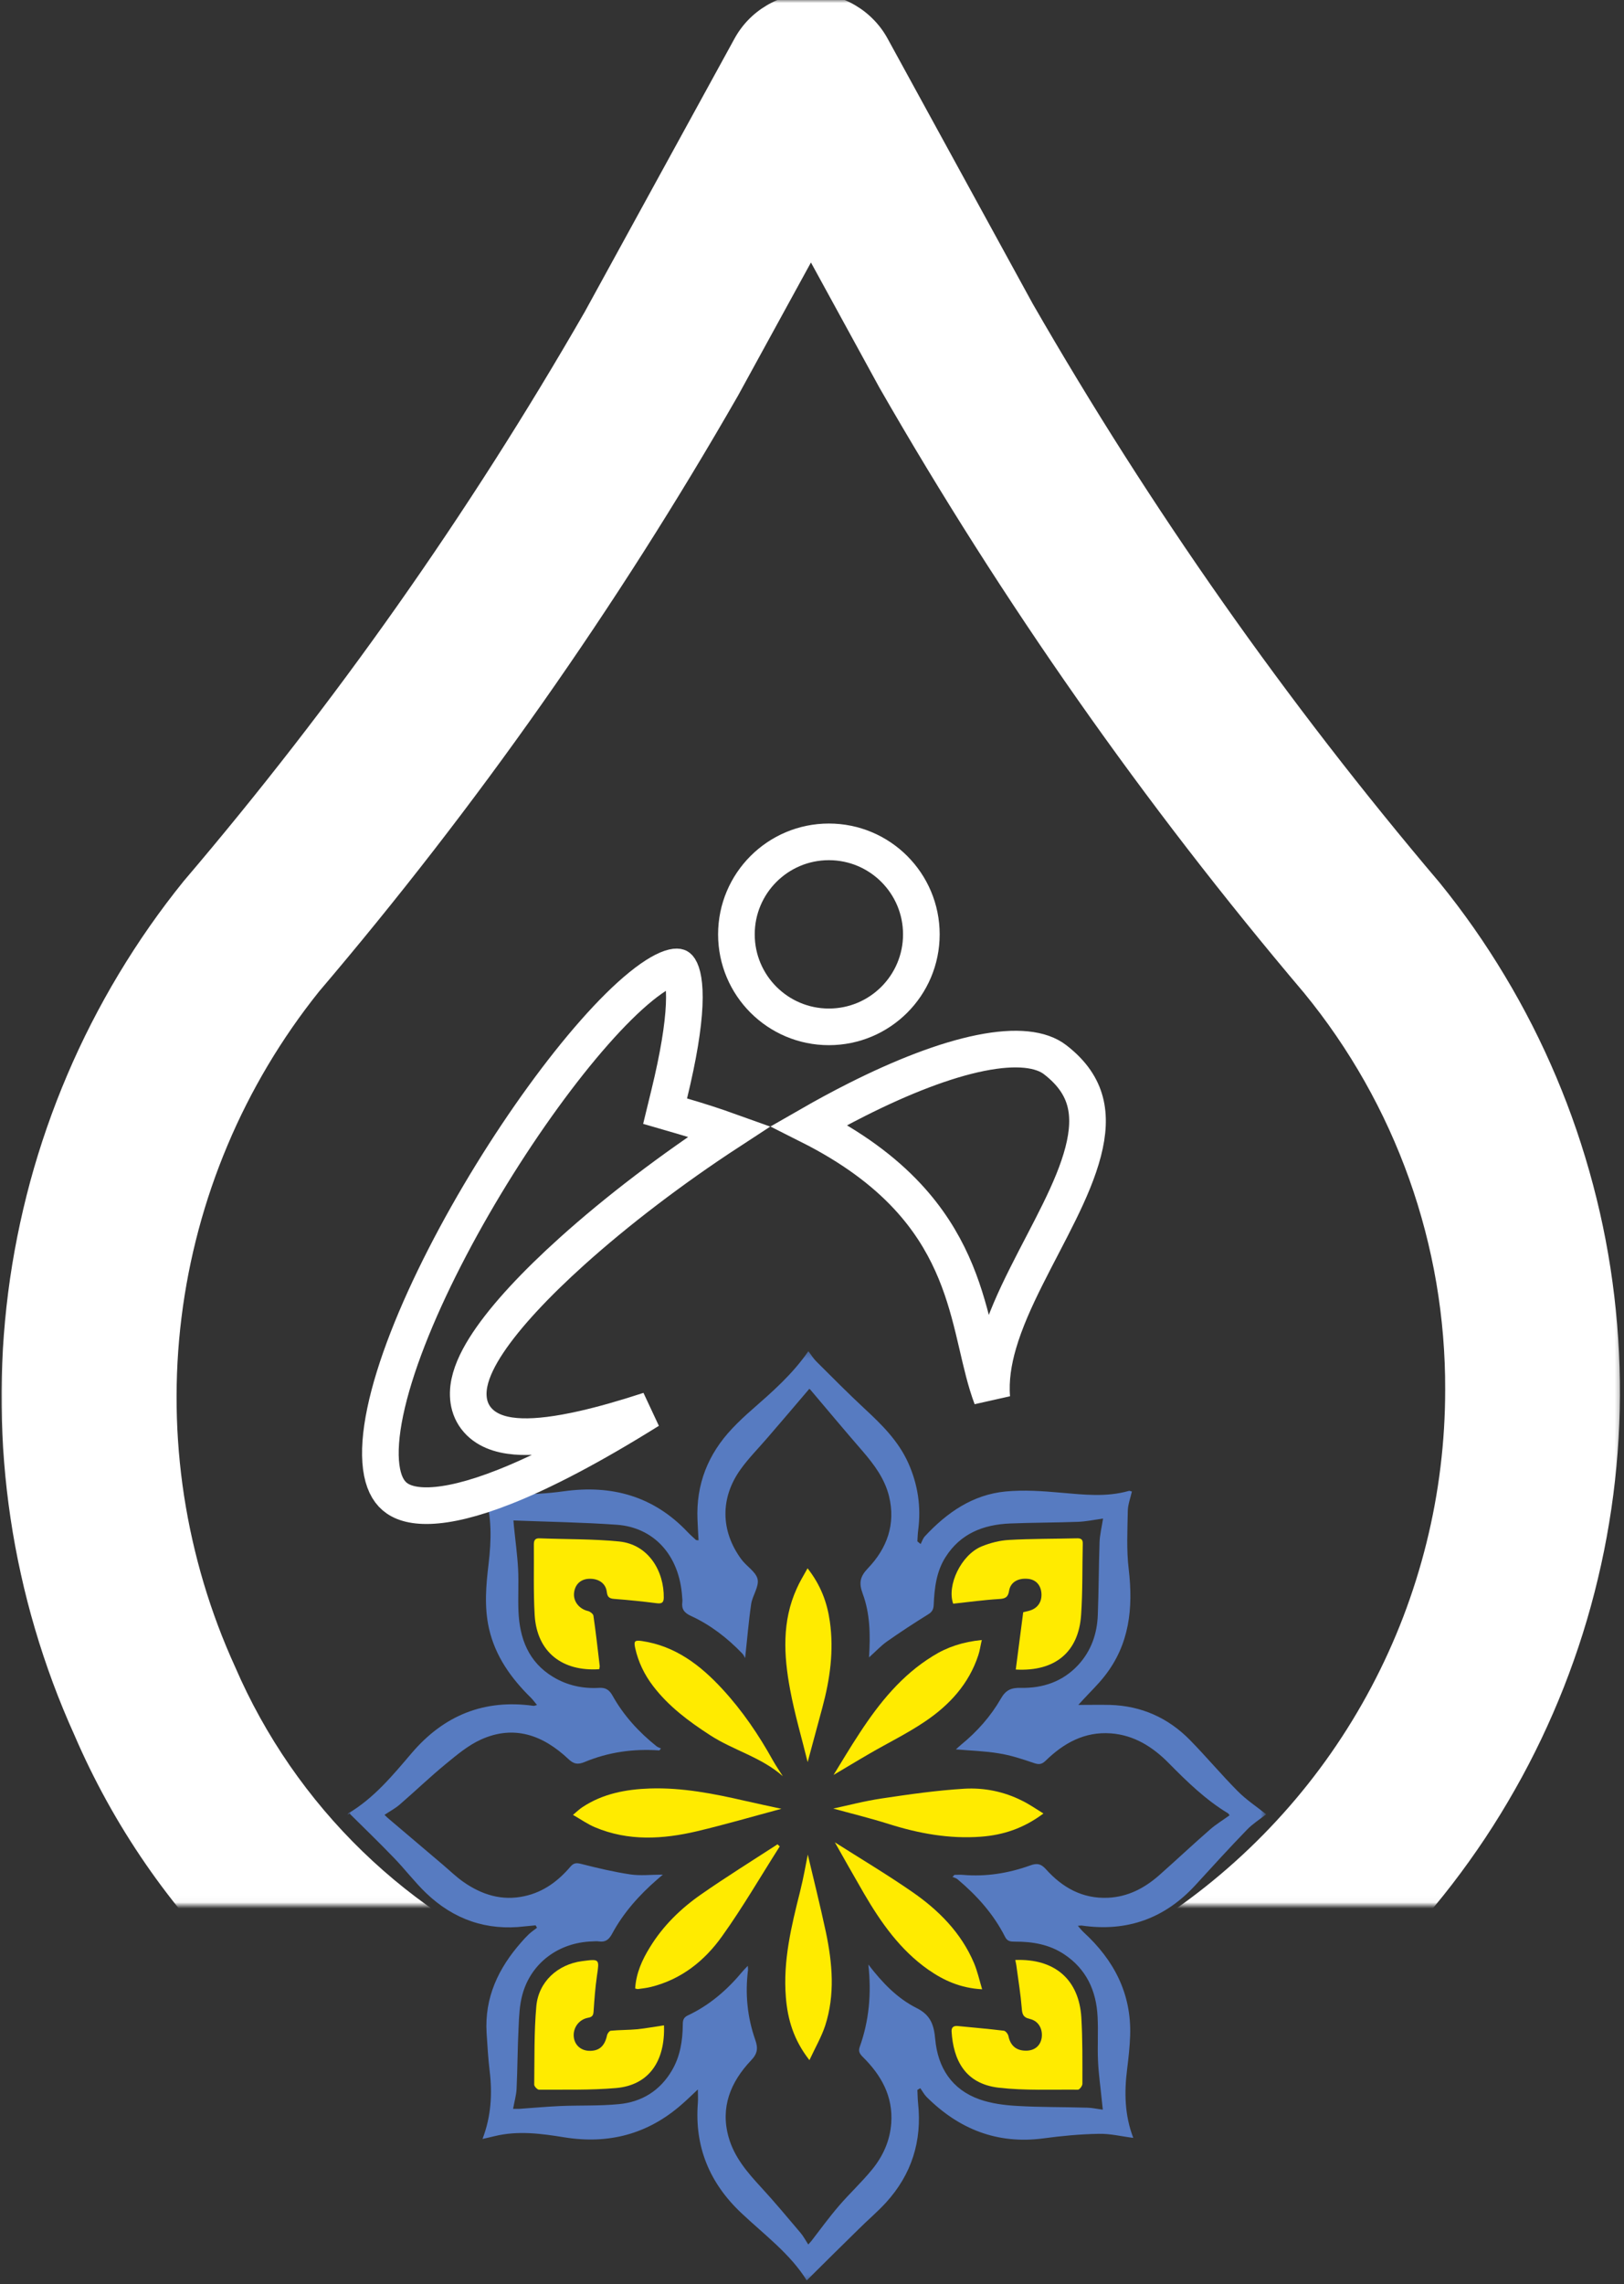 <svg width="266" height="374" viewBox="0 0 266 374" fill="none" xmlns="http://www.w3.org/2000/svg">
<rect x="0" y="0" width="266" height="374" fill="#333333" stroke="none"/>
<mask id="mask0_53_31" style="mask-type:luminance" maskUnits="userSpaceOnUse" x="56" y="221" width="152" height="153">
<path d="M56.961 221.248H207.31V373.671H56.961V221.248Z" fill="white"/>
</mask>
<g mask="url(#mask0_53_31)">
<path d="M132.136 373.412C129.441 369.054 125.18 365.922 121.395 362.347C116.194 357.432 113.747 351.486 114.304 344.341C114.358 343.688 114.304 343.04 114.304 342.138C113.31 343.078 112.505 343.861 111.663 344.59C106.122 349.461 99.695 351.146 92.432 349.979C88.646 349.364 84.844 348.851 81.02 349.785C80.427 349.942 79.816 350.055 79.033 350.244C80.448 346.539 80.659 342.845 80.2 339.081C79.951 337.035 79.838 334.972 79.703 332.925C79.341 327.098 81.631 322.28 85.4 318.014C85.778 317.577 86.183 317.139 86.605 316.734C87.02 316.351 87.501 316.01 87.96 315.665C87.885 315.53 87.809 315.395 87.728 315.265C87.139 315.319 86.567 315.379 85.973 315.433C79.719 316.199 74.313 314.309 69.798 309.989C67.924 308.191 66.342 306.09 64.522 304.216C62.135 301.732 59.651 299.339 57.221 296.931C57.145 297.006 57.048 297.082 56.972 297.179C56.994 297.103 56.972 296.99 57.01 296.952C61.233 294.462 64.295 290.736 67.411 287.085C72.688 280.891 79.282 278.196 87.388 279.325C87.501 279.347 87.615 279.266 87.96 279.19C87.577 278.752 87.312 278.347 86.983 278.023C83.715 274.816 81.118 271.203 80.086 266.634C79.298 263.113 79.606 259.575 80.027 256.081C80.486 252.198 80.583 248.359 79.395 244.573C79.357 244.422 79.341 244.249 79.319 244.076C80.945 244.303 82.495 244.746 84.061 244.724C86.831 244.708 89.624 244.573 92.356 244.189C100.214 243.098 107.056 244.994 112.603 250.843C113.04 251.302 113.515 251.723 113.974 252.144C114.055 252.22 114.207 252.182 114.417 252.22C114.358 251.053 114.282 249.941 114.244 248.834C113.996 243.061 115.967 238.108 119.92 233.923C120.952 232.832 122.064 231.784 123.209 230.791C126.498 227.902 129.803 225.034 132.406 221.248C132.881 221.88 133.227 222.452 133.686 222.911C136.305 225.514 138.903 228.15 141.619 230.672C144.449 233.291 147.16 235.97 148.77 239.561C150.336 243.061 150.892 246.711 150.395 250.535C150.314 251.145 150.298 251.761 150.26 252.393C150.433 252.544 150.622 252.679 150.795 252.83C151.022 252.393 151.178 251.874 151.518 251.529C155.115 247.667 159.322 244.746 164.69 244.227C167.671 243.941 170.75 244.152 173.752 244.422C177.5 244.746 181.21 245.183 184.899 244.13C184.991 244.092 185.126 244.168 185.396 244.227C185.163 245.296 184.742 246.35 184.726 247.403C184.667 250.594 184.494 253.802 184.877 256.962C185.623 263.307 185.012 269.253 180.94 274.432C179.887 275.788 178.629 276.992 177.462 278.256C177.192 278.542 176.944 278.828 176.62 279.174C178.472 279.174 180.157 279.136 181.821 279.174C186.94 279.325 191.32 281.274 194.895 284.909C197.574 287.642 200.036 290.585 202.731 293.301C204.108 294.695 205.772 295.786 207.397 297.082C206.344 297.908 205.199 298.632 204.281 299.571C201.414 302.531 198.643 305.571 195.851 308.628C190.802 314.153 184.591 316.372 177.192 315.303C177.079 315.281 176.944 315.319 176.544 315.341C176.928 315.778 177.176 316.102 177.479 316.388C182.452 320.941 185.336 326.444 185.109 333.308C185.05 335.161 184.839 336.997 184.613 338.833C184.132 342.635 184.208 346.383 185.623 350.071C183.657 349.823 181.783 349.348 179.925 349.407C176.906 349.461 173.887 349.747 170.885 350.152C163.335 351.146 157.065 348.64 151.767 343.364C151.367 342.964 151.081 342.408 150.735 341.933C150.584 342.025 150.411 342.122 150.26 342.219C150.298 342.943 150.298 343.672 150.374 344.379C151.043 350.59 149.32 356.055 145.119 360.662C143.704 362.212 142.078 363.567 140.588 365.063C137.812 367.774 135.004 370.566 132.136 373.412ZM84.099 248.969C84.115 249.158 84.137 249.525 84.174 249.887C84.407 252.22 84.731 254.553 84.86 256.902C84.979 259.214 84.823 261.53 84.92 263.842C85.109 268.313 86.567 272.175 90.617 274.605C92.912 275.982 95.451 276.533 98.108 276.382C99.182 276.306 99.793 276.706 100.311 277.624C102.142 280.913 104.631 283.624 107.553 285.957C107.764 286.113 108.034 286.189 108.261 286.302C108.163 286.416 108.088 286.513 107.996 286.626C103.767 286.324 99.658 286.896 95.758 288.522C94.63 288.981 93.982 288.884 93.064 288.004C88.954 284.142 84.212 282.382 78.763 284.85C76.662 285.806 74.81 287.372 73.012 288.846C70.409 290.985 67.984 293.318 65.44 295.516C64.733 296.126 63.852 296.585 62.977 297.179C63.264 297.449 63.474 297.66 63.68 297.827C66.628 300.333 69.572 302.839 72.515 305.323C73.644 306.279 74.691 307.31 75.895 308.153C78.898 310.254 82.203 311.307 85.913 310.486C89.013 309.816 91.422 308.018 93.425 305.668C93.998 304.999 94.457 305.015 95.262 305.226C97.902 305.895 100.559 306.527 103.233 306.927C104.896 307.175 106.619 306.965 108.568 306.965C108.109 307.348 107.861 307.559 107.629 307.769C104.685 310.329 102.104 313.218 100.252 316.658C99.733 317.614 99.161 318.052 98.108 317.901C97.746 317.841 97.346 317.884 96.984 317.901C91.514 318.073 86.983 321.416 85.568 326.601C85.093 328.318 85.017 330.154 84.941 331.953C84.769 335.317 84.769 338.682 84.612 342.046C84.558 343.094 84.25 344.147 84.039 345.313C84.536 345.313 84.823 345.335 85.093 345.313C87.312 345.162 89.526 344.952 91.762 344.854C94.954 344.719 98.167 344.854 101.343 344.547C105.107 344.206 108.109 342.349 110.059 339.022C111.414 336.71 111.814 334.151 111.836 331.51C111.836 330.84 111.933 330.365 112.657 330.019C116.232 328.34 119.137 325.818 121.643 322.793C121.87 322.529 122.118 322.28 122.485 321.897C122.502 322.259 122.539 322.41 122.523 322.567C122.026 326.466 122.404 330.305 123.706 334.016C124.187 335.393 124.089 336.273 122.998 337.402C119.672 340.917 117.954 345.065 119.348 349.979C120.266 353.225 122.404 355.715 124.662 358.161C126.881 360.57 128.982 363.092 131.105 365.598C131.58 366.149 131.925 366.818 132.385 367.526C132.617 367.261 132.768 367.126 132.881 366.975C134.372 365.041 135.808 363.07 137.396 361.218C139.151 359.171 141.139 357.34 142.84 355.256C144.622 353.074 145.767 350.552 145.978 347.684C146.302 343.25 144.33 339.789 141.312 336.808C140.798 336.289 140.566 335.89 140.815 335.182C142.343 330.9 142.764 326.466 142.23 321.686C144.541 324.705 147.009 327.249 150.147 328.815C152.437 329.965 152.971 331.569 153.182 333.902C153.603 338.568 155.898 342.16 160.445 343.764C162.395 344.455 164.539 344.719 166.602 344.838C170.426 345.065 174.249 345.006 178.094 345.124C178.894 345.141 179.714 345.335 180.632 345.448C180.578 344.854 180.519 344.433 180.481 344.034C180.271 341.852 179.947 339.692 179.849 337.515C179.736 335.069 179.909 332.622 179.774 330.192C179.563 325.969 177.938 322.432 174.325 320.023C171.9 318.397 169.124 317.922 166.278 317.938C165.571 317.938 164.998 317.922 164.615 317.139C162.741 313.429 160.03 310.41 156.876 307.753C156.644 307.542 156.298 307.461 156.012 307.332C156.125 307.213 156.222 307.121 156.336 307.002C156.795 307.002 157.254 306.965 157.713 307.002C161.499 307.332 165.187 306.738 168.746 305.458C169.853 305.053 170.501 305.172 171.306 306.068C174.001 309.071 177.29 310.945 181.497 310.75C184.764 310.599 187.48 309.163 189.867 307.062C192.676 304.578 195.392 302.018 198.222 299.55C199.194 298.707 200.323 298.021 201.392 297.255C201.279 297.082 201.225 296.968 201.127 296.914C197.455 294.695 194.415 291.73 191.417 288.689C188.836 286.076 185.795 284.121 181.972 283.834C177.651 283.51 174.233 285.422 171.268 288.311C170.598 288.959 170.123 288.959 169.297 288.673C167.444 288.041 165.533 287.409 163.599 287.107C161.31 286.724 158.955 286.664 156.568 286.454C156.854 286.205 157.14 285.919 157.448 285.67C160.046 283.548 162.265 281.048 163.929 278.158C164.728 276.743 165.608 276.344 167.196 276.382C170.809 276.457 174.076 275.366 176.62 272.618C178.742 270.301 179.698 267.509 179.812 264.452C179.963 260.493 179.963 256.54 180.098 252.582C180.136 251.302 180.465 250.038 180.67 248.661C179.142 248.872 177.824 249.158 176.507 249.196C172.796 249.331 169.086 249.314 165.398 249.466C161.061 249.655 157.329 251.107 154.883 254.953C153.355 257.34 153.052 260.078 152.933 262.81C152.896 263.572 152.647 263.977 151.977 264.376C149.704 265.791 147.446 267.26 145.248 268.81C144.255 269.518 143.418 270.436 142.343 271.392C142.575 267.681 142.516 264.204 141.295 260.936C140.663 259.214 140.852 258.166 142.154 256.805C145.286 253.538 146.739 249.579 145.616 244.994C144.908 242.143 143.207 239.853 141.312 237.649C138.406 234.306 135.576 230.92 132.73 227.556C132.633 227.442 132.482 227.388 132.536 227.442C130.246 230.137 128.01 232.757 125.753 235.376C124.278 237.099 122.653 238.724 121.335 240.555C117.933 245.259 118.008 250.692 121.432 255.336C122.275 256.481 123.819 257.377 124.089 258.582C124.354 259.808 123.247 261.26 123.036 262.654C122.615 265.521 122.388 268.427 122.043 271.505C121.929 271.332 121.816 270.992 121.584 270.76C119.137 268.216 116.383 266.078 113.175 264.603C112.084 264.106 111.609 263.496 111.76 262.33C111.798 262.081 111.76 261.833 111.738 261.568C111.301 254.434 106.883 250.097 101.073 249.676C95.494 249.277 89.872 249.196 84.099 248.969Z" fill="#577BC1"/>
</g>
<path d="M166.375 273.379C166.775 270.247 167.175 267.185 167.596 263.993C167.806 263.939 168.168 263.858 168.535 263.766C169.929 263.399 170.696 262.33 170.577 260.861C170.463 259.521 169.643 258.641 168.363 258.528C166.775 258.371 165.511 259.062 165.284 260.477C165.112 261.568 164.636 261.779 163.643 261.833C161.137 261.984 158.653 262.33 156.125 262.6C155.056 259.619 157.41 254.607 160.791 253.214C162.206 252.641 163.772 252.236 165.284 252.16C168.935 251.95 172.607 251.988 176.258 251.896C176.944 251.874 177.387 251.95 177.349 252.809C177.252 256.67 177.349 260.553 177.079 264.414C176.679 270.549 172.78 273.741 166.375 273.379Z" fill="#FFEB00"/>
<path d="M166.3 320.941C172.78 320.692 176.734 324.154 177.117 330.365C177.328 333.978 177.29 337.591 177.29 341.225C177.29 341.565 176.809 342.181 176.561 342.181C172.24 342.138 167.866 342.348 163.583 341.852C157.999 341.203 156.147 337.229 155.861 332.638C155.823 331.915 156.26 331.682 156.914 331.758C159.414 332.006 161.92 332.217 164.426 332.525C164.712 332.563 165.095 333.043 165.171 333.384C165.495 334.971 166.451 335.792 168.055 335.792C169.454 335.792 170.41 334.993 170.62 333.691C170.825 332.255 170.123 330.921 168.671 330.592C167.504 330.327 167.423 329.717 167.348 328.739C167.175 326.563 166.813 324.403 166.527 322.242C166.489 321.821 166.392 321.438 166.3 320.941Z" fill="#FFEB00"/>
<path d="M98.151 273.325C92.183 273.725 87.96 270.609 87.577 264.49C87.35 260.628 87.48 256.751 87.442 252.868C87.442 252.198 87.674 251.853 88.398 251.896C92.718 252.063 97.076 251.988 101.381 252.409C106.29 252.89 108.795 257.361 108.72 261.66C108.698 262.465 108.336 262.616 107.575 262.524C105.334 262.238 103.082 262.006 100.824 261.833C100.041 261.779 99.507 261.719 99.393 260.704C99.237 259.213 97.957 258.414 96.353 258.528C95.013 258.625 94.133 259.538 94.02 260.915C93.906 262.276 94.916 263.48 96.315 263.804C96.655 263.879 97.136 264.263 97.195 264.549C97.595 267.282 97.903 270.036 98.227 272.785C98.243 272.92 98.189 273.093 98.151 273.325Z" fill="#FFEB00"/>
<path d="M108.757 331.645C108.968 337.515 106.289 341.452 100.883 341.911C96.714 342.273 92.491 342.16 88.284 342.181C88.019 342.181 87.501 341.641 87.501 341.355C87.56 337.072 87.463 332.774 87.847 328.513C88.208 324.495 91.362 321.649 95.337 321.13C98.243 320.752 98.189 320.752 97.767 323.598C97.497 325.472 97.362 327.346 97.233 329.236C97.195 329.906 97.114 330.268 96.315 330.403C94.786 330.689 93.83 332.088 93.982 333.54C94.117 334.836 95.089 335.738 96.428 335.814C98.108 335.89 99.047 335.069 99.431 333.27C99.485 332.984 99.814 332.547 100.041 332.525C101.494 332.39 102.984 332.412 104.437 332.277C105.852 332.125 107.267 331.855 108.757 331.645Z" fill="#FFEB00"/>
<path d="M160.866 325.737C157.313 325.548 154.558 324.284 152.015 322.507C147.43 319.278 144.292 314.806 141.522 310.064C139.858 307.197 138.233 304.308 136.742 301.672C140.798 304.254 145.194 306.873 149.396 309.778C153.738 312.776 157.426 316.469 159.532 321.438C160.083 322.739 160.391 324.133 160.866 325.737Z" fill="#FFEB00"/>
<path d="M170.907 296.952C167.656 299.398 164.291 300.484 160.656 300.754C155.515 301.137 150.525 300.236 145.632 298.691C142.478 297.697 139.265 296.914 136.479 296.147C138.79 295.651 141.598 294.905 144.466 294.484C148.943 293.814 153.452 293.166 157.962 292.896C161.191 292.707 164.426 293.355 167.385 294.846C168.536 295.402 169.605 296.147 170.907 296.952Z" fill="#FFEB00"/>
<path d="M127.718 302.342C124.586 307.251 121.659 312.322 118.278 317.042C115.411 321.076 111.587 324.133 106.597 325.359C105.911 325.526 105.204 325.607 104.496 325.699C104.383 325.72 104.264 325.645 104.037 325.607C104.188 323.101 105.182 320.903 106.462 318.84C108.606 315.341 111.511 312.511 114.838 310.199C118.926 307.348 123.171 304.713 127.356 301.996C127.454 302.11 127.589 302.228 127.718 302.342Z" fill="#FFEB00"/>
<path d="M127.989 296.185C123.495 297.39 118.851 298.745 114.169 299.858C108.568 301.175 102.925 301.521 97.443 299.204C96.255 298.707 95.186 297.946 93.847 297.179C94.516 296.623 94.916 296.223 95.397 295.915C98.74 293.701 102.525 292.994 106.446 292.858C111.738 292.686 116.901 293.701 122.043 294.884C124.068 295.343 126.136 295.786 127.989 296.185Z" fill="#FFEB00"/>
<path d="M128.221 290.849C124.721 287.733 120.115 286.61 116.291 284.12C112.813 281.868 109.524 279.422 106.981 276.095C105.544 274.221 104.551 272.158 104.038 269.863C103.789 268.713 103.962 268.545 105.145 268.713C110.61 269.518 114.72 272.671 118.316 276.571C121.584 280.108 124.279 284.083 126.612 288.29C127.108 289.17 127.681 289.991 128.221 290.849Z" fill="#FFEB00"/>
<path d="M160.813 268.545C160.581 269.517 160.489 270.301 160.24 271.03C158.69 275.771 155.477 279.228 151.465 281.922C148.575 283.872 145.421 285.406 142.403 287.161C140.318 288.365 138.255 289.629 136.532 290.639C137.758 288.651 139.227 286.167 140.815 283.759C144.044 278.828 147.695 274.297 152.804 271.165C155.153 269.69 157.735 268.848 160.813 268.545Z" fill="#FFEB00"/>
<path d="M132.579 337.342C129.976 334.016 129.004 330.635 128.718 327.022C128.237 321.092 129.614 315.416 131.045 309.74C131.623 307.445 132.023 305.096 132.309 303.681C133.168 307.31 134.296 311.82 135.274 316.372C136.343 321.476 136.802 326.617 135.155 331.704C134.545 333.54 133.551 335.258 132.579 337.342Z" fill="#FFEB00"/>
<path d="M132.271 256.805C134.448 259.575 135.484 262.427 135.922 265.505C136.608 270.301 135.943 274.983 134.696 279.611C133.859 282.689 133.038 285.768 132.287 288.538C131.375 284.79 130.17 280.74 129.403 276.608C128.372 271.068 128.064 265.467 130.494 260.132C130.953 259.062 131.58 258.069 132.271 256.805Z" fill="#FFEB00"/>
<circle cx="135.765" cy="152.997" r="15.146" stroke="white" stroke-width="6"/>
<path d="M106.329 230.929C96.768 236.9 88.963 240.958 82.679 243.444C77.439 245.518 73.415 246.434 70.411 246.537C67.434 246.639 65.681 245.943 64.619 245.03C63.55 244.112 62.754 242.607 62.442 240.231C62.128 237.836 62.341 234.785 63.097 231.167C64.607 223.936 68.146 215.064 72.82 205.925C82.203 187.576 95.68 169.065 104.992 161.518C107.332 159.621 109.105 158.674 110.263 158.403C110.797 158.278 111.023 158.34 111.062 158.353C111.081 158.36 111.096 158.367 111.119 158.386C111.146 158.408 111.211 158.467 111.297 158.601C111.725 159.266 112.228 160.995 112.062 164.612C111.903 168.097 111.149 172.869 109.617 179.158L108.938 181.947L111.695 182.748C114.48 183.557 117.066 184.397 119.47 185.26C110.024 191.421 100.984 198.334 93.715 204.873C87.787 210.207 82.893 215.417 79.931 219.869C78.463 222.075 77.327 224.303 76.889 226.409C76.436 228.584 76.677 231.039 78.568 232.889C80.284 234.567 82.792 235.154 85.409 235.239C88.112 235.328 91.496 234.899 95.574 233.975C98.667 233.274 102.24 232.268 106.329 230.929ZM162.446 228.877C162.194 228.207 161.958 227.51 161.737 226.784C160.869 223.939 160.276 220.985 159.429 217.531C157.772 210.775 155.359 203.121 148.613 195.881C144.763 191.75 139.588 187.845 132.52 184.289C135.145 182.781 137.762 181.364 140.341 180.064C147.794 176.306 154.779 173.594 160.601 172.423C166.568 171.223 170.567 171.785 172.817 173.519C175.68 175.725 177.114 178.035 177.733 180.375C178.367 182.771 178.219 185.482 177.421 188.567C175.774 194.935 171.751 201.702 168.053 209.101C166.263 212.682 164.585 216.372 163.53 220.001C162.683 222.912 162.203 225.91 162.446 228.877Z" stroke="white" stroke-width="6"/>
<mask id="mask1_53_31" style="mask-type:luminance" maskUnits="userSpaceOnUse" x="0" y="0" width="266" height="312">
<path d="M0 0H265.667V311.969H0V0Z" fill="white"/>
</mask>
<g mask="url(#mask1_53_31)">
<path d="M235.797 144.533C210.707 114.96 188.493 83.365 169.155 49.741L145.387 6.327C144.771 5.201 144.017 4.175 143.122 3.256C142.233 2.336 141.236 1.548 140.133 0.895C139.03 0.237 137.862 -0.255 136.623 -0.593C135.383 -0.937 134.126 -1.103 132.845 -1.103C131.564 -1.103 130.301 -0.937 129.068 -0.593C127.828 -0.255 126.66 0.237 125.557 0.895C124.454 1.548 123.452 2.336 122.563 3.256C121.673 4.175 120.92 5.201 120.303 6.327L95.788 51.046C76.753 84.147 54.847 115.227 30.077 144.29C28.132 146.692 26.276 149.165 24.503 151.697C22.73 154.235 21.052 156.826 19.457 159.477C17.861 162.128 16.367 164.832 14.956 167.583C13.55 170.335 12.24 173.134 11.03 175.98C9.814 178.827 8.699 181.709 7.685 184.632C6.671 187.55 5.758 190.503 4.946 193.486C4.139 196.475 3.434 199.481 2.829 202.511C2.224 205.548 1.726 208.596 1.334 211.667C0.943 214.733 0.658 217.811 0.474 220.895C0.297 223.984 0.219 227.074 0.255 230.169C0.291 233.259 0.427 236.348 0.676 239.426C0.919 242.51 1.275 245.581 1.732 248.641C2.188 251.701 2.752 254.737 3.422 257.756C4.086 260.774 4.857 263.769 5.734 266.734C6.606 269.705 7.585 272.634 8.658 275.534C9.737 278.434 10.911 281.292 12.186 284.109C13.776 287.803 15.543 291.409 17.488 294.931C19.433 298.454 21.55 301.87 23.827 305.179C26.11 308.493 28.547 311.684 31.145 314.756C33.736 317.833 36.476 320.769 39.364 323.574C42.246 326.373 45.264 329.029 48.407 331.538C51.556 334.04 54.812 336.388 58.192 338.571C61.566 340.759 65.041 342.775 68.617 344.619C72.193 346.458 75.846 348.124 79.587 349.607C88.067 353.028 96.796 355.62 105.769 357.381C114.741 359.136 123.802 360.038 132.946 360.079C136.047 360.079 139.149 359.972 142.25 359.759C145.346 359.545 148.435 359.219 151.507 358.786C154.585 358.353 157.639 357.814 160.675 357.167C163.711 356.521 166.724 355.768 169.706 354.908C172.689 354.048 175.642 353.082 178.56 352.014C181.472 350.947 184.348 349.779 187.182 348.509C190.017 347.24 192.804 345.871 195.538 344.4C198.277 342.935 200.958 341.376 203.585 339.721C206.212 338.067 208.78 336.317 211.282 334.485C213.791 332.647 216.228 330.725 218.594 328.715C220.96 326.711 223.261 324.623 225.479 322.453C227.702 320.282 229.843 318.035 231.907 315.716C233.971 313.398 235.951 311.008 237.849 308.547C239.74 306.086 241.549 303.56 243.269 300.974C244.983 298.389 246.607 295.744 248.137 293.04C249.673 290.342 251.102 287.59 252.443 284.785C253.777 281.98 255.016 279.14 256.155 276.246C257.288 273.358 258.325 270.428 259.256 267.469C260.187 264.504 261.012 261.516 261.729 258.491C262.453 255.473 263.063 252.431 263.567 249.365C264.077 246.305 264.475 243.227 264.759 240.132C265.05 237.042 265.228 233.941 265.299 230.839C265.37 227.732 265.329 224.631 265.18 221.529C265.032 218.428 264.777 215.332 264.41 212.249C264.048 209.165 263.573 206.099 262.992 203.051C262.411 199.997 261.717 196.973 260.923 193.972C260.128 190.972 259.227 188.001 258.224 185.059C257.222 182.124 256.113 179.224 254.904 176.36C253.694 173.502 252.389 170.685 250.984 167.921C249.572 165.152 248.072 162.436 246.471 159.774C244.876 157.111 243.186 154.508 241.407 151.964C239.622 149.42 237.754 146.941 235.797 144.533ZM191.09 313.611C187.425 316.054 183.618 318.26 179.675 320.229C175.737 322.198 171.687 323.918 167.536 325.388C163.379 326.859 159.151 328.069 154.846 329.011C150.546 329.96 146.2 330.636 141.811 331.045C137.423 331.461 133.029 331.597 128.623 331.461C124.217 331.33 119.841 330.921 115.488 330.251C111.129 329.575 106.836 328.632 102.596 327.428C98.362 326.218 94.211 324.754 90.155 323.034C84.42 320.763 78.965 317.952 73.782 314.607C68.599 311.257 63.796 307.438 59.366 303.145C54.936 298.851 50.969 294.166 47.458 289.09C43.954 284.014 40.977 278.647 38.528 272.984C36.494 268.531 34.774 263.959 33.374 259.268C31.975 254.577 30.902 249.816 30.154 244.977C29.413 240.138 29.004 235.269 28.933 230.377C28.862 225.484 29.123 220.604 29.727 215.747C30.326 210.891 31.263 206.099 32.526 201.367C33.789 196.641 35.373 192.021 37.276 187.508C39.174 182.996 41.38 178.643 43.883 174.433C46.391 170.228 49.172 166.214 52.226 162.395C78.123 131.979 101.001 99.447 120.872 64.804L132.827 42.981L144.041 63.475C164.203 98.623 187.39 131.659 213.589 162.578C217.319 167.127 220.628 171.96 223.522 177.077C226.416 182.195 228.847 187.526 230.822 193.071C232.79 198.609 234.273 204.279 235.263 210.072C236.248 215.872 236.734 221.713 236.71 227.59C236.71 231.818 236.455 236.028 235.939 240.227C235.429 244.425 234.658 248.57 233.638 252.674C232.618 256.777 231.349 260.804 229.843 264.753C228.331 268.697 226.582 272.54 224.601 276.275C222.62 280.011 220.42 283.611 218.001 287.08C215.581 290.543 212.96 293.852 210.132 296.995C207.309 300.144 204.302 303.103 201.118 305.884C197.934 308.665 194.589 311.239 191.09 313.611Z" fill="white"/>
</g>
</svg>
